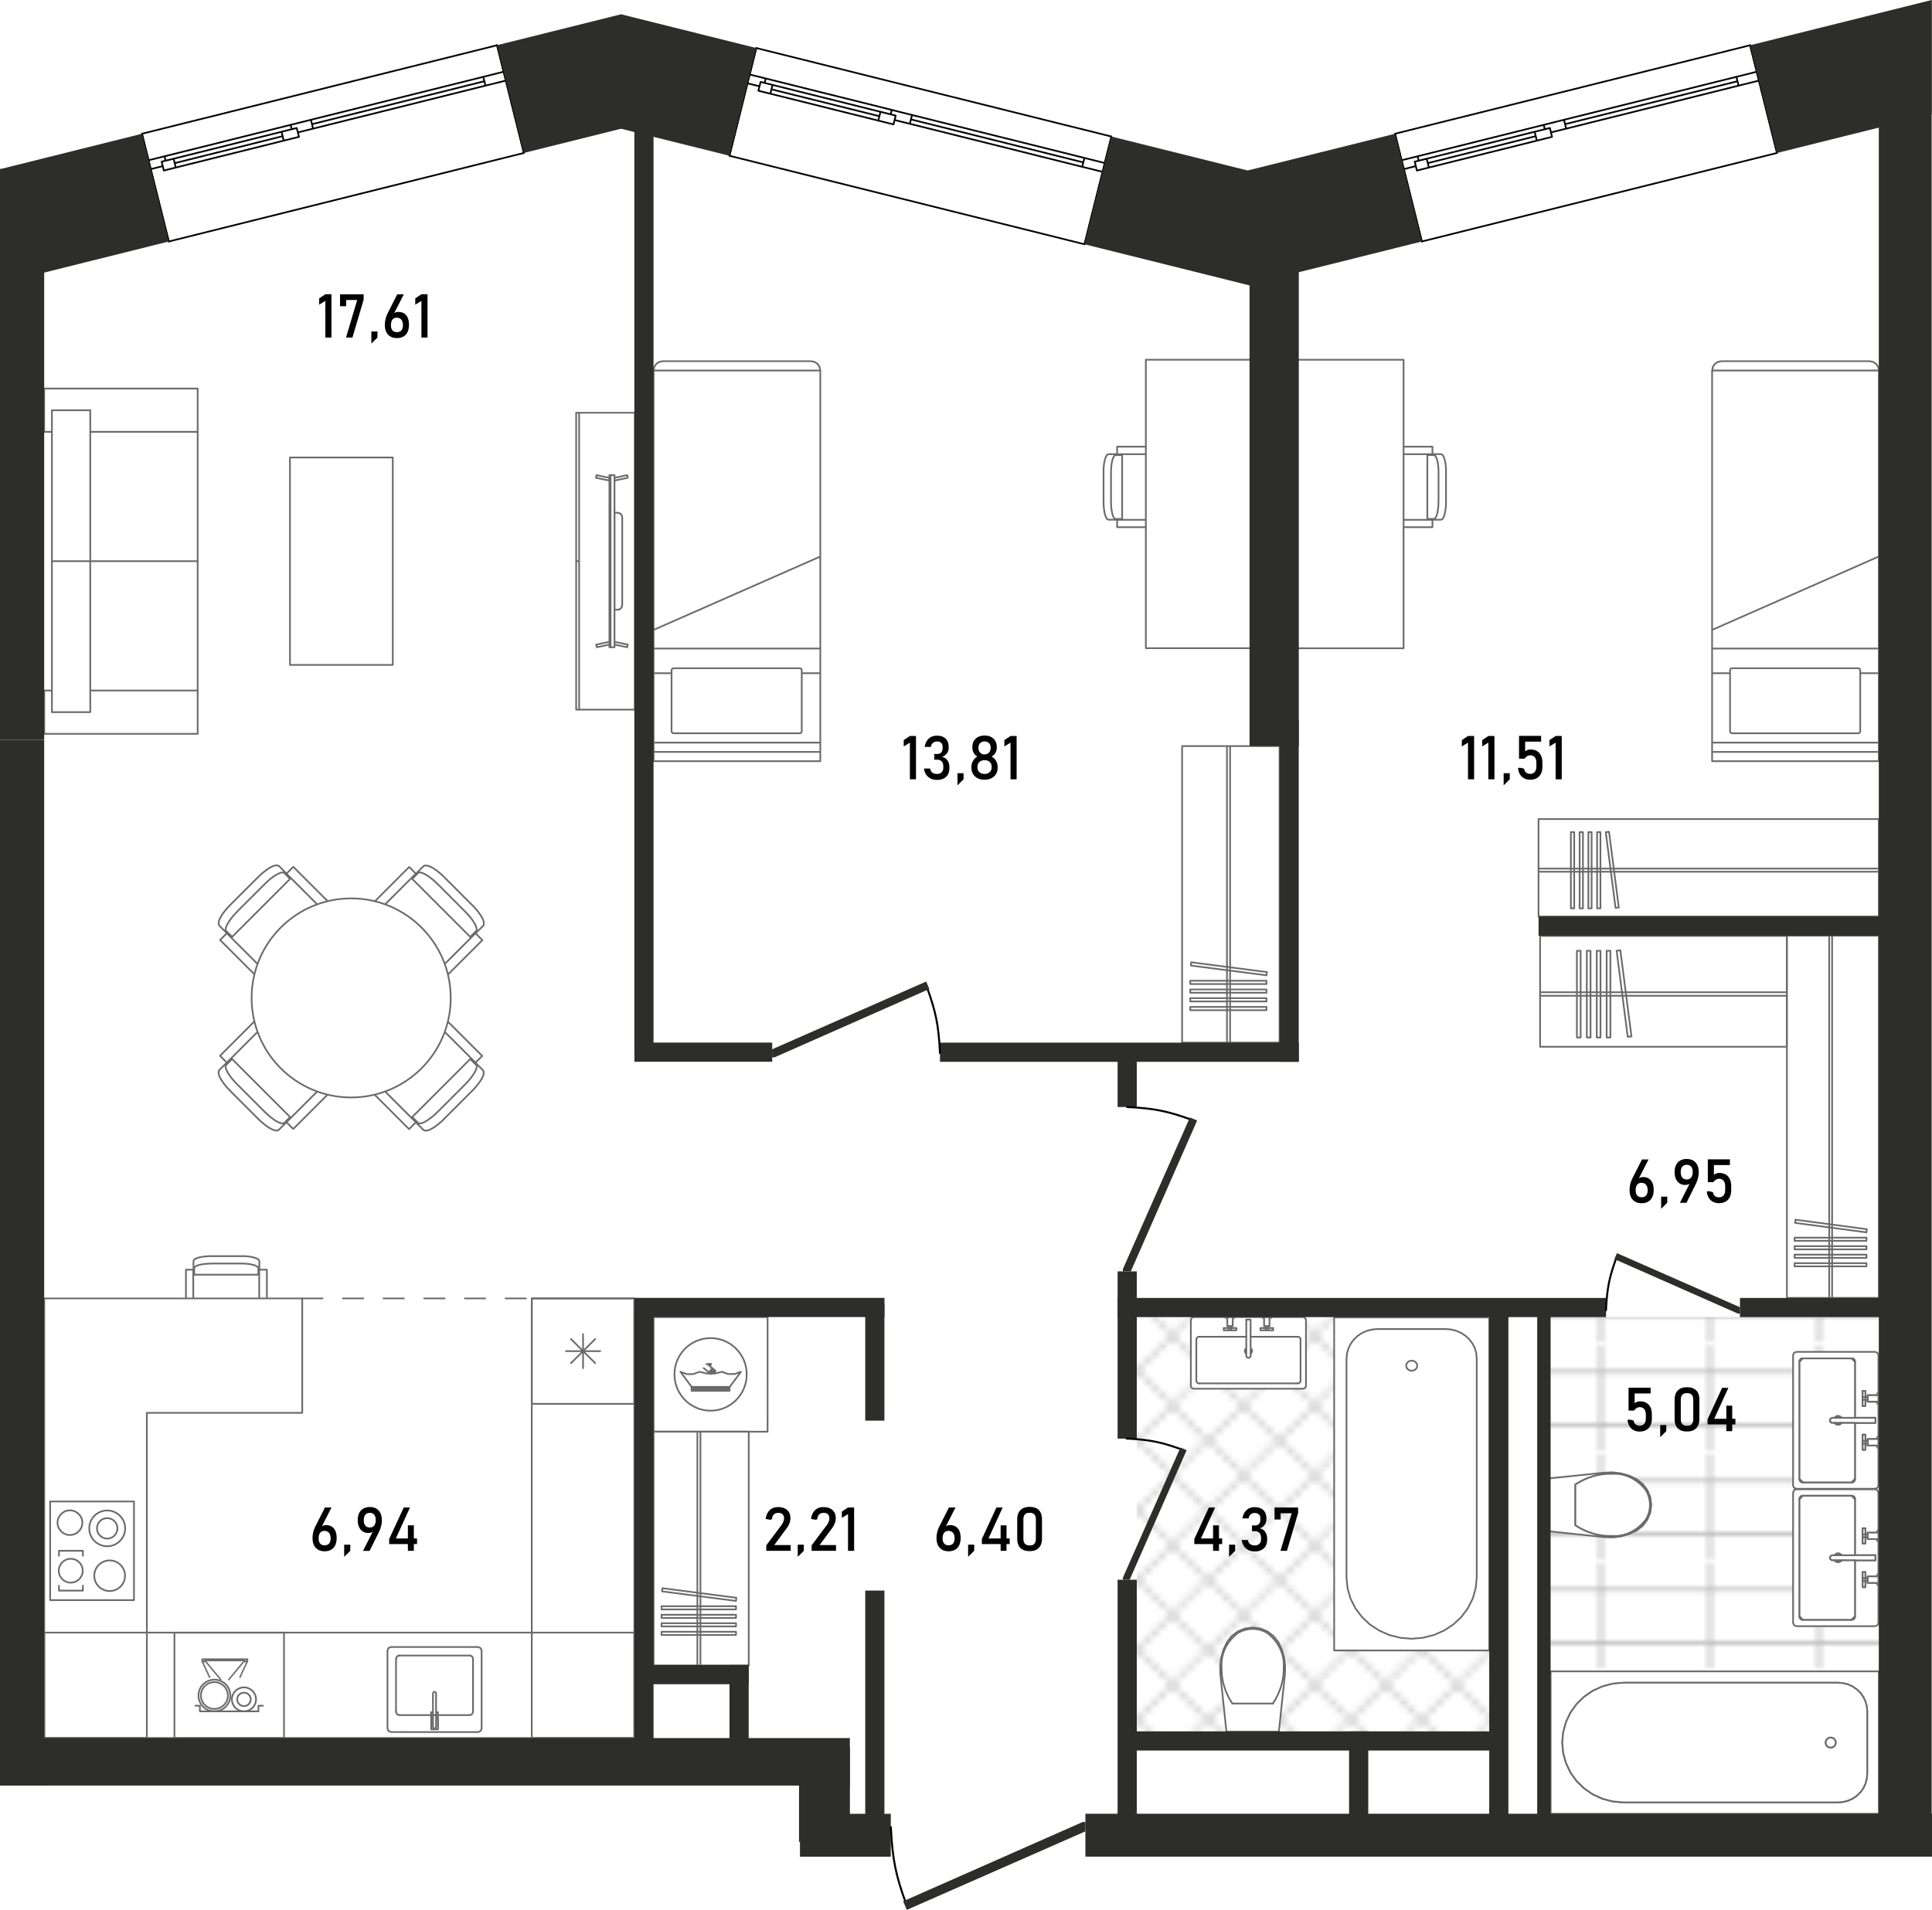 <svg xmlns="http://www.w3.org/2000/svg" viewBox="0 0 285.1 281.89"><defs><pattern id="_Новый_узор_4" width="9.82" height="9.82" x="0" y="0" patternTransform="matrix(1.05 0 0 1.03 -157.66 1072.71)" patternUnits="userSpaceOnUse"><g fill="none"><path d="M0 0h9.82v9.82H0z"/><g fill-rule="evenodd" stroke-linecap="round" stroke-width=".25" clip-path="url(#clippath)"><path stroke="#e6e6e6" stroke-linejoin="round" d="m14.73 19.65-4.91-4.92 4.91-4.91 4.91 4.91-4.91 4.92zM4.91 19.65 0 14.73l4.91-4.91 4.91 4.91-4.91 4.92zM-4.91 19.65l-4.91-4.92 4.91-4.91L0 14.73l-4.91 4.92z"/><path stroke="#e6e6e6" stroke-linejoin="round" d="M14.73 9.82 9.82 4.91 14.73 0l4.91 4.91-4.91 4.91z"/><path stroke="#999" stroke-miterlimit="3" d="M4.91 9.82 0 4.91 4.91 0l4.91 4.91-4.91 4.91z"/><path stroke="#e6e6e6" stroke-linejoin="round" d="m-4.91 9.82-4.91-4.91L-4.91 0 0 4.91l-4.91 4.91zM14.73 0 9.82-4.91l4.91-4.91 4.91 4.91L14.73 0zM4.91 0 0-4.91l4.91-4.91 4.91 4.91L4.91 0zM-4.91 0l-4.91-4.91 4.91-4.91L0-4.91-4.91 0z"/></g></g></pattern><pattern id="_Новый_узор_2" width="22.92" height="23.17" x="0" y="0" patternTransform="matrix(.7 0 0 .67 -2903.26 -2036.51)" patternUnits="userSpaceOnUse"><g fill="none"><path d="M0 0h22.92v23.17H0z"/><path stroke="#b5b5b5" stroke-miterlimit="10" stroke-width=".25" d="M22.69 17.61v11.12H.23V17.61h22.46m.11-.11H.12v11.34H22.8V17.5ZM22.69 6.03v11.12H.23V6.03h22.46m.11-.11H.12v11.34H22.8V5.92ZM22.69-5.56V5.56H.23V-5.56h22.46m.11-.11H.12V5.67H22.8V-5.67Z"/></g></pattern><clipPath id="clippath"><path fill="none" d="M0 0h9.82v9.82H0z"/></clipPath></defs><g id="Flats"><path id="fl166" fill="#fff" fill-rule="evenodd" d="M280.89 273.35V14.93l-.7-.44-17.96 8.07-52.38 13.06-24.65 2.64-25.15-2.23-52.38-13.06-18.16-9.78-12.19 9.37-52.38 13.06-19.6-.44V263.51h112.58l.32 10.5 162.65-.66z"/></g><g id="Grid"><path fill="url(#_Новый_узор_4)" d="M167.76 194.4h52v61.14h-52z"/><path fill="url(#_Новый_узор_2)" d="M228.82 194.4h48.43v73.3h-48.43z"/></g><g id="Mebel"><g fill="none" stroke="#6a6a6a" stroke-linecap="round" stroke-linejoin="round" stroke-width=".25"><path d="M110.49 245.81H96.45m0 0V211.3m0 0h14.04m0 0v34.51M103.36 211.3h-.45m0 0v34.51m0 0h.45m0 0V211.3M97.62 241.31h10.99m0 0v-.47m0 0H97.62m0 0v.47M97.62 240.05h10.99m0 0v-.47m0 0H97.62m0 0v.47M97.62 238.8h10.99m0 0v-.47m0 0H97.62m0 0v.47M97.62 237.54h10.99m0 0v-.47m0 0H97.62m0 0v.47M97.7 234.88l10.91 1.41m0 0 .05-.47m0 0-10.91-1.41m0 0-.05.47"/></g><g fill="none" stroke="#6a6a6a" stroke-linecap="round" stroke-linejoin="round" stroke-width=".25"><path d="M227.04 120.89v14.38m0 0h50.21m0 0v-14.38m0 0h-50.21M277.25 128.2v.46m0 0h-50.21m0 0v-.46m0 0h50.21M231.81 134.07v-11.25m0 0h.49m0 0v11.25m0 0h-.49M233.1 134.07v-11.25m0 0h.49m0 0v11.25m0 0h-.49M234.39 134.07v-11.25m0 0h.48m0 0v11.25m0 0h-.48M235.68 134.07v-11.25m0 0h.49m0 0v11.25m0 0h-.49M238.4 133.99l-1.44-11.17m0 0 .48-.05m0 0 1.44 11.17m0 0-.48.06"/></g><g fill="none" stroke="#6a6a6a" stroke-linecap="round" stroke-linejoin="round" stroke-width=".25"><path d="M188.82 153.88h-14.38m0 0v-43.76m0 0h14.38m0 0v43.76M181.52 110.12h-.46m0 0v43.76m0 0h.46m0 0v-43.76M175.64 149.1h11.25m0 0v-.49m0 0h-11.25m0 0v.49M175.64 147.81h11.25m0 0v-.49m0 0h-11.25m0 0v.49M175.64 146.52h11.25m0 0v-.48m0 0h-11.25m0 0v.48M175.64 145.24h11.25m0 0v-.49m0 0h-11.25m0 0v.49M175.73 142.51l11.17 1.44m0 0 .05-.48m0 0-11.17-1.44m0 0-.05.48"/></g><g fill="none" stroke="#6a6a6a" stroke-linecap="round" stroke-linejoin="round" stroke-width=".25"><path d="M227.27 138.14v16.36m0 0h36.4m0 0v-16.36m0 0h-36.4M263.67 146.45v.52m0 0h-36.41m0 0v-.52m0 0h36.41M232.7 153.13v-12.8m0 0h.55m0 0v12.8m0 0h-.55M234.16 153.13v-12.8m0 0h.55m0 0v12.8m0 0h-.55M235.63 153.13v-12.8m0 0h.55m0 0v12.8m0 0h-.55M237.09 153.13v-12.8m0 0h.55m0 0v12.8m0 0h-.55M240.2 153.03l-1.64-12.71m0 0 .55-.06m0 0 1.64 12.71m0 0-.55.06"/></g><g fill="none" stroke="#6a6a6a" stroke-linecap="round" stroke-linejoin="round" stroke-width=".25"><path d="M277.25 191.56h-13.56m0 0v-53.45m0 0h13.56m0 0v53.45M270.36 138.11h-.43m0 0v53.45m0 0h.43m0 0v-53.45M264.82 186.91h10.61m0 0v-.47m0 0h-10.61m0 0v.47M264.82 185.65h10.61m0 0v-.47m0 0h-10.61m0 0v.47M264.82 184.4h10.61m0 0v-.47m0 0h-10.61m0 0v.47M264.82 183.14h10.61m0 0v-.47m0 0h-10.61m0 0v.47M264.9 180.49l10.53 1.4m0 0 .05-.47m0 0-10.53-1.4m0 0-.05.47"/></g><g fill="none" stroke="#6a6a6a" stroke-linecap="round" stroke-linejoin="round" stroke-width=".25"><path d="M110.19 202.85c0 2.96-2.38 5.36-5.33 5.36s-5.33-2.4-5.33-5.36 2.38-5.35 5.33-5.35 5.33 2.4 5.33 5.35ZM109.32 202.47l-.91.33m0 0h-.97m0 0-.91-.33m0 0-1.09.26m0 0h-1.12m0 0-1.09-.26m0 0-.92.34m0 0h-.98m0 0-.92-.34m0 0 1.66 2.23m0 0h5.61m0 0 1.66-2.23M107.66 204.89h-5.61m0 0v-.19m0 0h5.61m0 0v.19M107.66 205.28h-5.61m0 0v-.2m0 0h5.61m0 0v.2M104.23 201.34l.66-.06m0 0 .02.17m0 0-.35.03m0 0 1.03.85m0 0-.09.11m0 0-.48-.4m0 0-.05.06m0 0 .55.46m0 0-.09.11m0 0-.55-.46m0 0-.06.07m0 0 .45.37m0 0-.08.1m0 0-.45-.37m0 0-.06.07m0 0 .31.26m0 0-.09.1m0 0-1.06-.88M113.27 194.4H96.45m0 0v16.91m0 0h16.82m0 0V194.4M96.45 194.4v16.91m0 0"/></g><g fill="none" stroke="#6a6a6a" stroke-linecap="round" stroke-linejoin="round" stroke-width=".25"><path d="M213.38 69.68v4.39m0 0v.45m-.01 0-.03.43m0 0-.05.4m0 0-.07.36m0 0h0m0 .01-.08.32m0 0-.1.26m0 0v.02m0 0-.11.19m0 0v.02m-.01 0-.12.12m0 0h-.02m0 .01h-.02m0 .01h-.02m0 0-.12.04m0 0h-.02m0 0h-.01m0 0h-1.21m0 0v1.1m0 0h-4.16m0-11.88h4.16m0 0v1.1m0 0h1.21m0 0h.01m0 0h.02m0 0 .12.04m0 0h.02m0 0h.02m0 .01h.02m0 .01.12.12m0 0v.02m.01 0 .11.19m0 0v.02m0 0 .1.26m0 0 .09.32m0 0h0m0 .01.07.36m0 0 .05.4m0 0 .03.43m0 0v.45M210.63 76.72v-9.68M210.63 76.59h.96M210.63 67.17h.96M207.19 67.04h4.16M207.19 76.72h4.16M212.28 74.08v-4.4M211.59 76.59c.38 0 .68-1.12.68-2.51M212.28 69.68c0-1.39-.31-2.51-.69-2.51M191.04 95.68V53.1h16.08v42.58z"/></g><g fill="none" stroke="#6a6a6a" stroke-linecap="round" stroke-linejoin="round" stroke-width=".25"><path d="M162.85 69.68v4.39m0 0v.45m.01 0 .03.43m0 0 .05.4m0 0 .07.36m0 0h0m0 .01.08.32m0 0 .1.26m0 0v.02m0 0 .11.19m0 0v.02m.01 0 .12.12m0 0h.02m0 .01h.02m0 .01h.02m0 0 .12.04m0 0h.02m0 0h.01m0 0h1.21m0 0v1.1m0 0h4.16m0-11.88h-4.16m0 0v1.1m0 0h-1.21m0 0h-.01m0 0h-.02m0 0-.12.04m0 0h-.02m0 0h-.02m0 .01h-.02m0 .01-.12.12m0 0v.02m-.01 0-.11.19m0 0v.02m0 0-.1.26m0 0-.09.32m0 0h0m0 .01-.07.36m0 0-.05.4m0 0-.03.43m0 0v.45M165.59 76.72v-9.68M165.59 76.59h-.96M165.59 67.17h-.96M169.03 67.04h-4.15M169.03 76.72h-4.15M163.95 74.08v-4.4M164.63 76.59c-.38 0-.68-1.12-.68-2.51M163.95 69.68c0-1.39.31-2.51.69-2.51M169.09 95.67V53.09h16.08v42.58z"/></g><g fill="none" stroke="#6a6a6a" stroke-linecap="round" stroke-linejoin="round" stroke-width=".25"><path d="M252.65 54.68h24.6m0 0v54.93m0 0h-24.6m0 0V54.68M254.03 53.31h21.85m0 0 .53.1m0 0 .45.3m0 0 .3.45m0 0 .1.53m0 0h-24.6m0 0 .1-.53m0 0 .3-.45m0 0 .45-.3m0 0 .53-.1M252.65 112.35h24.6m0 0v-2.75m0 0h-24.6m0 0v2.75M277.25 112.35h-24.6m0 0v-1.37m0 0h24.6m0 0v1.37M274.24 108.23h-18.67m0 0-.19-.08m0 0-.08-.19m0 0V98.9m0 0 .08-.19m0 0 .19-.08m0 0h18.67m0 0 .19.08m0 0 .08.19m0 0v9.06m0 0-.08.19m0 0-.19.08M252.65 99.36h2.64M274.52 99.36h2.7M252.65 95.72h24.6m0 0V82.14m0 0-24.6 10.83m0 0v2.75"/></g><g fill="none" stroke="#6a6a6a" stroke-linecap="round" stroke-linejoin="round" stroke-width=".25"><path d="M96.45 54.68h24.6m0 0v54.93m0 0h-24.6m0 0V54.68M97.82 53.31h21.85m0 0 .53.1m0 0 .45.3m0 0 .3.45m0 0 .1.53m0 0h-24.6m0 0 .1-.53m0 0 .3-.45m0 0 .45-.3m0 0 .53-.1M96.45 112.35h24.6m0 0v-2.75m0 0h-24.6m0 0v2.75M121.05 112.35h-24.6m0 0v-1.37m0 0h24.6m0 0v1.37M118.04 108.23H99.37m0 0-.19-.08m0 0-.08-.19m0 0V98.9m0 0 .08-.19m0 0 .19-.08m0 0h18.67m0 0 .19.08m0 0 .08.19m0 0v9.06m0 0-.08.19m0 0-.19.08M96.45 99.36h2.64M118.31 99.36h2.7M96.45 95.72h24.6m0 0V82.14m0 0-24.6 10.83m0 0v2.75"/></g><g fill="none" stroke="#6a6a6a" stroke-linecap="round" stroke-linejoin="round" stroke-width=".25"><path d="M29.17 101.92V82.83m0 0H13.32m0 0v19.09m0 0h15.85M29.17 82.83V63.74m0 0H13.32m0 0v19.09m0 0h15.85M29.17 63.74v-6.39m0 0H6.52m0 0v6.39m0 0h1.13m5.66 0h15.85M29.17 108.31v-6.39m0 0H13.32m-5.66 0H6.53m0 0v6.39m0 0h22.64M7.66 82.83h5.66m0 0V60.55m0 0H7.66m0 0v22.28M7.66 82.83h5.66m0 0v22.28m0 0H7.66m0 0V82.83"/></g><g fill="none" stroke="#6a6a6a" stroke-linecap="round" stroke-linejoin="round" stroke-width=".25"><path d="M85.02 104.74V60.92m0 0h8.66m0 0v43.82m0 0h-8.66M85.46 104.74V60.92M85.02 82.83h.44M85.02 104.74h.44M90.1 70.12h.58m0 0v25.41m0 0h-.58m0 0V70.12M90.69 70.93l1.95-.41m0 0-.08-.39m0 0-1.87.39m0 0v.41M90.69 75.68h.48m0 0 .32.09m0 0 .24.24m0 0 .09.33m0 0v13m0 0-.09.32m0 0-.24.24m0 0-.32.09m0 0h-.48m0 0v-14.3M89.9 70.93l-1.95-.41m0 0 .08-.39m0 0 1.87.39m0 0v.41M90.69 94.73l1.95.41m0 0-.08.39m0 0-1.87-.39m0 0v-.41M89.93 94.73l-1.95.41m0 0 .08.39m0 0 1.87-.39m0 0v-.41M89.93 70.12h.17m0 0v25.41m0 0h-.17m0 0V70.12"/></g><path fill="none" stroke="#6a6a6a" stroke-linecap="round" stroke-linejoin="round" stroke-width=".25" d="M42.79 67.52h15.17v30.62H42.79z"/><g fill="#fff" stroke="#6a6a6a" stroke-linecap="round" stroke-linejoin="round" stroke-width=".25"><path d="m243.53 220.99-.43-1.05-.68-.91-.9-.7-1.12-.53-1.2-.34-1.23-.15-1.24.05-8.42.88v7.74l8.42.89 1.24.05 1.23-.15 1.2-.35 1.12-.52.9-.7.68-.91.43-1.05.15-1.13-.15-1.12Zm-.7 3.35c-1.25 1.61-3.08 2.48-4.96 2.36-1.9.05-3.77-.5-5.4-1.59v-5.99c1.63-1.09 3.5-1.64 5.4-1.59 1.88-.12 3.71.75 4.96 2.36.42.64.64 1.42.65 2.22 0 .81-.23 1.58-.65 2.23Z"/><path d="M243.48 222.11c0 .81-.23 1.58-.65 2.23-1.25 1.61-3.08 2.48-4.96 2.36-1.9.05-3.77-.5-5.4-1.59v-5.99c1.63-1.09 3.5-1.64 5.4-1.59 1.88-.12 3.71.75 4.96 2.36.42.64.64 1.42.65 2.22Z"/></g><g fill="#fff" stroke="#6a6a6a" stroke-linecap="round" stroke-linejoin="round" stroke-width=".25"><path d="M180.98 255.59h7.74l.89-8.42.04-1.24-.15-1.24-.34-1.19-.52-1.13-.71-.89-.9-.69-1.05-.43-1.13-.15-1.13.15-1.05.43-.91.69-.7.89-.52 1.13-.34 1.19-.15 1.24.04 1.24.89 8.42zM181.85 251.43h3M184.85 251.43h2.99"/><path d="M184.85 240.42c-.8 0-1.58.23-2.23.64M182.62 241.06c-1.61 1.25-2.48 3.08-2.36 4.96M180.26 246.03c-.05 1.9.5 3.77 1.59 5.4M187.84 251.43c1.09-1.64 1.65-3.51 1.59-5.4M189.43 246.03c.12-1.88-.75-3.71-2.36-4.96"/><path d="M187.07 241.06c-.65-.41-1.42-.64-2.23-.64"/></g><g fill="#fff" stroke="#6a6a6a" stroke-linecap="round" stroke-linejoin="round" stroke-width=".25"><path d="M277.25 246.69v21.01h-48.43v-21.01h48.43Zm-46.57 12.04.41 1.48.66 1.4.9 1.26 1.12 1.09 1.28.88 1.43.65 1.51.4 1.57.14h31.69l.74-.07.72-.18.68-.31.61-.42.54-.52.43-.61.31-.66.19-.71.07-.73v-9.24l-.07-.73-.19-.71-.31-.66-.43-.61-.54-.52-.61-.42-.68-.31-.72-.18-.74-.07h-31.69l-1.57.14-1.51.4-1.43.65-1.28.88-1.12 1.09-.9 1.26-.66 1.4-.41 1.48-.14 1.54.14 1.53Z"/><path d="m230.68 255.66.41-1.48.66-1.4.9-1.26 1.12-1.09 1.28-.88 1.43-.65 1.51-.4 1.57-.14h31.69l.74.07.72.18.68.31.61.42.54.52.43.61.31.66.19.71.07.73v9.24l-.07.73-.19.71-.31.66-.43.61-.54.52-.61.42-.68.31-.72.18-.74.07h-31.69l-1.57-.14-1.51-.4-1.43-.65-1.28-.88-1.12-1.09-.9-1.26-.66-1.4-.41-1.48-.14-1.53.14-1.54Zm39.47 2.27c.41 0 .74-.32.74-.73s-.33-.74-.74-.74-.74.32-.74.74.32.73.74.73Z"/><path d="M269.41 257.2c0 .41.32.73.74.73s.74-.32.74-.73-.33-.74-.74-.74-.74.32-.74.74Z"/></g><g fill="#fff" stroke="#6a6a6a" stroke-linecap="round" stroke-linejoin="round" stroke-width=".25"><path d="M196.88 194.44h22.88v49.16h-22.88zM198.71 200.48l.07-.75m0 0 .21-.73m0 0 .34-.68m0 0 .46-.62m0 0 .56-.53m0 0 .65-.43m0 0 .72-.32m0 0 .77-.19m0 0 .79-.07m0 0h10.07m0 0 .79.07m0 0 .77.19m0 0 .72.32m0 0 .65.43m0 0 .56.53m0 0 .46.62m0 0 .34.68m0 0 .21.73m0 0 .07.75m0 0v32.34m0 0-.15 1.57m0 0-.43 1.52m0 0-.71 1.43m0 0-.96 1.29m0 0-1.18 1.12m0 0-1.37.9m0 0-1.52.67m0 0-1.62.41m0 0-1.67.14m0 0-1.67-.14m0 0-1.62-.41m0 0-1.52-.67m0 0-1.37-.9m0 0-1.18-1.12m0 0-.96-1.29m0 0-.71-1.43m0 0-.43-1.52m0 0-.15-1.57m0 0v-32.34"/><path d="M208.32 200.83c.44 0 .81.33.81.74s-.36.74-.81.74-.81-.33-.81-.74.36-.74.81-.74Z"/></g><g fill="#fff" stroke="#6a6a6a" stroke-linecap="round" stroke-linejoin="round" stroke-width=".25"><path d="M176.13 204.97h16.19l.28-.11.12-.28v-9.78l-.12-.28-.28-.12h-16.19l-.28.12-.12.28v9.78l.12.28.28.11zM191.52 197.3h-6.97m-.64 0h-6.97M176.54 197.7v6.08M176.94 204.18h14.58M191.92 203.78v-6.08"/><path d="M176.54 197.7c0-.22.18-.4.4-.4M176.94 204.18c-.22 0-.4-.18-.4-.4M191.92 203.78c0 .22-.18.4-.4.4M191.52 197.3c.22 0 .4.18.4.4M184.55 198.97a.526.526 0 0 1 0 .84v-.85Zm-.64.85a.526.526 0 0 1 0-.84v.85ZM183.91 194.77h.64m0 0v5.42m0 0-.18.21m0 0h-.28m0 0-.18-.21m0 0v-5.42M186.54 195.72v-1.14m0 0h-.07m0 0v-.09m0 0h-.2m0 0v-.09m0 0h1.34m0 0v.09m0 0h-.2m0 0v.09m0 0h-.07m0 0v1.14m0 0h-.23m0 0v.29m0 0h.76m0 0v.34m0 0H186m0 0v-.34m0 0h.76m0 0v-.29m0 0h-.23M181.91 195.72v-1.14m0 0h.07m0 0v-.09m0 0h.2m0 0v-.09m0 0h-1.34m0 0v.09m0 0h.2m0 0v.09m0 0h.07m0 0v1.14m0 0h.23m0 0v.29m0 0h-.76m0 0v.34m0 0h1.87m0 0v-.34m0 0h-.76m0 0v-.29m0 0h.23M187.12 196.01l-.05.05M186.77 196.01l.05.05M187.12 195.72h-.35M181.34 196.01l.05.05M181.69 196.01l-.05.05M181.34 195.72h.35M186.94 196.01c.1 0 .17.08.17.17s-.08.17-.17.17-.17-.08-.17-.17.08-.17.17-.17ZM181.51 196.01c.1 0 .17.08.17.17s-.08.17-.17.17-.17-.08-.17-.17.08-.17.17-.17Z"/></g><g fill="#fff" stroke="#6a6a6a" stroke-linecap="round" stroke-linejoin="round" stroke-width=".25"><path d="M275.61 226.48v-.27h1.36v-.08h.11v-.24h.11v-5.6l-.14-.34-.34-.14h-11.63l-.34.14-.14.34v19.26l.14.33.34.14h11.63l.34-.14.14-.33v-5.61h-.11v-.23h-.11v-.08h-1.36v-.28h-.34v.91h-.41v-2.23h.41v.91h.34v-.27h1.36v-.08h.11v-.24h.11v-4.87h-.11v-.24h-.11v-.08h-1.36v-.27h-.34v.91h-.41v-2.23h.41v.91h.34Zm1.14 3.06v.76h-3.02v8.29c0 .27-.21.48-.48.48h-7.23c-.26 0-.47-.21-.47-.48v-17.35c0-.26.21-.47.47-.47h7.23c.27 0 .48.21.48.47v8.3h3.02Z"/><path d="M276.75 229.54v.76h-6.45l-.25-.22v-.33l.25-.21h6.45z"/><path d="M270.05 229.75v.33l.25.22h.44c.11.15.29.25.5.25s.39-.1.5-.25h1.99v8.29l-.48.48h-7.23l-.47-.48v-17.35l.47-.47h7.23l.48.47v8.3h-1.99a.611.611 0 0 0-1 0h-.44l-.25.21Z"/><path d="m273.73 221.24-.48-.47c.27 0 .48.21.48.47ZM266.02 220.77l-.47.47c0-.26.21-.47.47-.47ZM266.02 239.07c-.26 0-.47-.21-.47-.48l.47.48ZM273.73 238.59c0 .27-.21.48-.48.48l.48-.48ZM270.74 230.3c.11.15.29.25.5.25s.39-.1.5-.25h-1Zm.5-1.02c-.21 0-.39.1-.5.26h1a.611.611 0 0 0-.5-.26ZM277.19 232.35v1.59h-.11v-.23h-.11v-.08h-1.36v-.96h1.36v-.08h.11v-.24h.11zM275.27 232.03v.91l-.06.06s-.09-.06-.15-.06c-.11 0-.2.09-.2.21v-1.12h.41Z"/><path d="M275.27 233.35v.91h-.41v-1.11c0 .11.09.21.2.21.06 0 .11-.02.15-.06l.06.05ZM275.61 232.94v.41h-.34l-.06-.05h0s.06-.1.06-.15c0-.06-.02-.11-.06-.15l.06-.06h.34Z"/><path d="M275.27 233.15s-.02.1-.06.14h0a.18.18 0 0 1-.15.07c-.11 0-.2-.1-.2-.21 0-.12.09-.21.2-.21a.204.204 0 0 1 .21.21ZM275.27 226.89v.91h-.41v-1.11c0 .11.09.2.2.2.06 0 .11-.02.15-.06l.06.06ZM277.19 225.89v1.59h-.11v-.24h-.11v-.08h-1.36v-.95h1.36v-.08h.11v-.24h.11z"/><path d="M275.61 226.48v.41h-.34l-.06-.06s.06-.09.06-.14c0-.06-.02-.11-.06-.15l.06-.06h.34ZM275.27 225.57v.91l-.06.06s-.09-.06-.15-.06c-.11 0-.2.09-.2.21v-1.12h.41Z"/><path d="M275.27 226.69s-.02.11-.06.14c-.04.04-.09.06-.15.06a.2.2 0 0 1-.2-.2c0-.12.09-.21.2-.21a.204.204 0 0 1 .21.21Z"/></g><g fill="#fff" stroke="#6a6a6a" stroke-linecap="round" stroke-linejoin="round" stroke-width=".25"><path d="M275.61 206.2v-.27h1.36v-.08h.11v-.24h.11v-5.6l-.14-.34-.34-.14h-11.63l-.34.14-.14.34v19.26l.14.33.34.14h11.63l.34-.14.14-.33v-5.61h-.11v-.23h-.11v-.08h-1.36v-.28h-.34v.91h-.41v-2.23h.41v.91h.34v-.27h1.36v-.08h.11v-.24h.11v-4.87h-.11v-.24h-.11v-.08h-1.36v-.27h-.34v.91h-.41v-2.23h.41v.91h.34Zm1.14 3.06v.76h-3.02v8.29c0 .27-.21.48-.48.48h-7.23c-.26 0-.47-.21-.47-.48v-17.35c0-.26.21-.47.47-.47h7.23c.27 0 .48.21.48.47v8.3h3.02Z"/><path d="M276.75 209.26v.76h-6.45l-.25-.22v-.33l.25-.21h6.45z"/><path d="M270.05 209.47v.33l.25.22h.44c.11.15.29.25.5.25s.39-.1.5-.25h1.99v8.29l-.48.48h-7.23l-.47-.48v-17.35l.47-.47h7.23l.48.47v8.3h-1.99a.611.611 0 0 0-1 0h-.44l-.25.21Z"/><path d="m273.73 200.96-.48-.47c.27 0 .48.21.48.47ZM266.02 200.49l-.47.47c0-.26.21-.47.47-.47ZM266.02 218.79c-.26 0-.47-.21-.47-.48l.47.48ZM273.73 218.31c0 .27-.21.48-.48.48l.48-.48ZM270.74 210.02c.11.15.29.25.5.25s.39-.1.5-.25h-1Zm.5-1.02c-.21 0-.39.1-.5.26h1a.611.611 0 0 0-.5-.26ZM277.19 212.07v1.59h-.11v-.23h-.11v-.08h-1.36v-.96h1.36v-.08h.11v-.24h.11zM275.27 211.75v.91l-.06.06s-.09-.06-.15-.06c-.11 0-.2.09-.2.21v-1.12h.41Z"/><path d="M275.27 213.07v.91h-.41v-1.11c0 .11.09.21.2.21.06 0 .11-.02.15-.06l.06.05ZM275.61 212.66v.41h-.34l-.06-.05h0s.06-.1.06-.15c0-.06-.02-.11-.06-.15l.06-.06h.34Z"/><path d="M275.27 212.87s-.02.1-.06.14h0a.18.18 0 0 1-.15.07c-.11 0-.2-.1-.2-.21 0-.12.09-.21.2-.21a.204.204 0 0 1 .21.21ZM275.27 206.61v.91h-.41v-1.11c0 .11.09.2.2.2.06 0 .11-.02.15-.06l.06.06ZM277.19 205.61v1.59h-.11v-.24h-.11v-.08h-1.36v-.95h1.36v-.08h.11v-.24h.11z"/><path d="M275.61 206.2v.41h-.34l-.06-.06s.06-.09.06-.14c0-.06-.02-.11-.06-.15l.06-.06h.34ZM275.27 205.29v.91l-.06.06s-.09-.06-.15-.06c-.11 0-.2.09-.2.21v-1.12h.41Z"/><path d="M275.27 206.41s-.02.11-.06.14c-.04.04-.09.06-.15.06a.2.2 0 0 1-.2-.2c0-.12.09-.21.2-.21a.204.204 0 0 1 .21.21Z"/></g><g fill="none" stroke="#6a6a6a" stroke-linecap="round" stroke-linejoin="round" stroke-width=".25"><path d="m69.6 133.51-3.99-3.99m0 0-.41-.4m0 0-.42-.36m0 0-.41-.32m0 0-.39-.27m0 0h-.02m0 0-.36-.21m0 0-.32-.14m0 0h-.02m0 0-.27-.07m0 0h-.03m0 0h-.21m0 0h-.03m0 0h-.03m0 0h-.03m0 .01-.15.08m0 0-.02.02m0 0h-.01m0 0-1.1 1.1m0 0-1-1m0 0-5.07 5.07m10.8 10.8 5.07-5.07m0 0-1-1m0 0 1.1-1.1m0 0h.01m0-.01.02-.02m0 0 .08-.15m0 0v-.03m.01 0v-.03m0 0v-.03m0 0v-.21m0 0v-.03m0 0-.07-.27m0 0v-.02m0 0-.14-.32m0 0-.21-.37m0 0v-.02m-.01 0-.27-.39m0 0-.32-.41m0 0-.36-.42m0 0-.4-.41M60.71 129.6l8.8 8.8M60.83 129.72l.88-.87M69.39 138.28l.88-.87M65.63 142.28l4.53-4.53M56.83 133.48l4.53-4.53M64.61 130.51l4 4M61.71 128.85c.34-.34 1.64.4 2.9 1.66M68.61 134.51c1.26 1.26 2 2.56 1.66 2.9M34.04 161.08l3.99 3.99m0 0 .41.4m0 0 .42.36m0 0 .41.32m0 0 .39.27m0 0h.02m0 .01.37.21m0 0 .32.14m0 0h.02m0 0 .27.07m0 0h.03m0 0h.21m0 0h.03m0 0h.03m0 0h.03m0-.01.15-.08m0 0 .02-.02m0 0h.01m0-.01 1.1-1.1m0 0 1 1m0 0 5.07-5.07m-10.8-10.8-5.07 5.07m0 0 1 1m0 0-1.1 1.1m0 0h0m0 .01-.02.02m0 0-.08.15m0 0v.03m-.01 0v.03m0 0v.03m0 0v.21m0 0v.03m0 0 .07.27m0 0v.02m0 0 .14.32m0 0 .21.36m0 0v.02m0 0 .27.39m0 0 .32.41m0 0 .36.42m0 0 .4.41M42.93 164.99l-8.8-8.8M42.81 164.87l-.87.87M34.25 156.31l-.87.87M38.01 152.3l-4.53 4.53M46.81 161.1l-4.53 4.53M39.04 164.08l-4-4M41.94 165.74c-.34.34-1.64-.4-2.9-1.66M35.03 160.08c-1.26-1.26-2-2.56-1.66-2.9M38.03 129.51l-3.99 3.99m0 0-.4.41m0 0-.36.42m0 0-.32.41m0 0-.27.39m0 0v.02m0 0-.21.37m0 0-.14.32m0 0v.02m0 0-.07.27m0 0v.03m0 0v.21m0 0v.03m0 0v.03m0 0v.03m.01 0 .08.15m0 0 .02.02m0 0h0m0 .01 1.1 1.1m0 0-1 1m0 0 5.07 5.07m10.8-10.8-5.07-5.07m0 0-1 1m0 0-1.1-1.1m0 0h0m0 0-.03-.02m0 0-.15-.08m0 0h-.03m0-.01h-.03m0 0h-.03m0 0h-.21m0 0h-.03m0 0-.27.07m0 0h-.02m0 0-.32.14m0 0-.37.21m0 0h-.01m0 0-.39.27m0 0-.41.32m0 0-.42.36m0 0-.41.4M34.13 138.4l8.8-8.8M34.25 138.28l-.87-.87M42.81 129.72l-.87-.87M46.81 133.48l-4.53-4.53M38.01 142.28l-4.53-4.53M35.03 134.51l4.01-4M33.38 137.41c-.34-.34.4-1.64 1.66-2.9M39.03 130.51c1.26-1.26 2.56-2 2.9-1.66M65.61 165.07l3.99-3.99m0 0 .4-.41m0 0 .36-.42m0 0 .32-.41m0 0 .27-.39m0 0v-.02m.01 0 .21-.36m0 0 .14-.32m0 0v-.02m0 0 .07-.27m0 0v-.03m0 0v-.21m0 0v-.03m0 0v-.03m0 0v-.03m-.01 0-.08-.15m0 0-.02-.02m0 0h-.01m0-.01-1.1-1.1m0 0 1-1m0 0-5.07-5.07m-10.8 10.8 5.07 5.07m0 0 1-1m0 0 1.1 1.1m0 0h.01m0 .01.02.02m0 0 .15.08m0 0h.03m0 .01h.03m0 0h.03m0 0h.21m0 0h.03m0 0 .27-.07m0 0h.03m0 0 .32-.14m0 0 .36-.21m0 0h.02m0-.01.39-.27m0 0 .41-.32m0 0 .42-.36m0 0 .41-.4M69.51 156.19l-8.8 8.8M69.39 156.31l.88.87M60.83 164.87l.88.87M56.83 161.1l4.53 4.53M65.63 152.3l4.53 4.53M68.61 160.08l-4 4M70.27 157.18c.34.34-.4 1.64-1.66 2.9M64.61 164.08c-1.26 1.26-2.56 2-2.9 1.66M66.51 147.29c0 8.11-6.58 14.69-14.69 14.69s-14.69-6.57-14.69-14.69 6.58-14.69 14.69-14.69 14.69 6.58 14.69 14.69Z"/></g><g fill="none" stroke="#6a6a6a" stroke-linecap="round" stroke-linejoin="round" stroke-width=".25"><path d="M78.47 207.2h15.14m0 0v-15.56m0 0H78.47m0 0v15.56M86.04 196.91v5.02M84.26 197.64l3.57 3.55M83.52 199.42h5.05M84.26 201.19l3.57-3.55"/></g><path fill="none" stroke="#6a6a6a" stroke-linecap="round" stroke-linejoin="round" stroke-width=".25" d="M57.69 243.09h12.87m0 0 .36.15m0 0 .15.35m0 0v11.55m0 0-.15.35m0 0-.36.15m0 0H57.69m0 0-.36-.15m0 0-.15-.35m0 0v-11.55m0 0 .15-.35m0 0 .36-.15M58.95 244.35h10.34M69.8 244.85v7.78M69.29 253.14H58.95M58.44 252.63v-7.78"/><path fill="#999" fill-rule="evenodd" d="M58.95 244.35h-.07s.03-.07.07-.07.07.03.07.07-.03.07-.07.07-.07-.03-.07-.07h.07Z"/><path fill="none" stroke="#6a6a6a" stroke-linecap="round" stroke-linejoin="round" stroke-width=".25" d="M69.8 244.85c0-.28-.23-.5-.5-.5M69.29 253.14c.28 0 .5-.22.5-.5M58.44 252.63c0 .28.23.5.5.5M58.95 244.35c-.28 0-.5.22-.5.5M63.89 249.93l.07-.16m0 0 .16-.07m0 0 .16.07m0 0 .07.16m0 0v4.97m0 0-.07.16m0 0-.16.07m0 0-.16-.07m0 0-.07-.16m0 0v-4.97M63.62 253.61h.28m0 0v1.28m0 0 .07.16m0 0 .16.07m0 0 .16-.07m0 0 .07-.16m0 0v-1.28m0 0h.28m0 0v1.63m0 0h-1.01m0 0v-1.63M63.62 252.71h.27m0 0v.88m0 0h-.27m0 0v-.88M64.62 252.71v.88m0 0h-.27m0 0v-.88m0 0h.27M93.61 240.96H6.53m0 0v15.56m-.79 0h87.87m0 0v-15.56"/><g fill="none" stroke="#6a6a6a" stroke-linecap="round" stroke-linejoin="round" stroke-width=".25"><path d="M19.77 221.61v14.56m0 0H7.4m0 0v-14.56m0 0h12.37M12.23 228.89H8.7M8.7 228.89v.72M12.23 228.89v.72M12.23 234.77H8.7M8.7 234.04v.73M12.23 234.04v.73M10.32 222.92c-1.01 0-1.83.82-1.83 1.82s.82 1.82 1.83 1.82 1.83-.82 1.83-1.82-.82-1.82-1.83-1.82ZM15.82 222.94c-1.46 0-2.65 1.18-2.65 2.64s1.19 2.64 2.65 2.64 2.65-1.18 2.65-2.64-1.19-2.64-2.65-2.64Z"/><path d="M15.82 224.07c-.84 0-1.51.67-1.51 1.51s.68 1.51 1.51 1.51 1.51-.67 1.51-1.51-.68-1.51-1.51-1.51ZM10.44 230.07c-.98 0-1.77.79-1.77 1.76s.79 1.76 1.77 1.76 1.77-.79 1.77-1.76-.79-1.76-1.77-1.76ZM16.18 230.31c-1.25 0-2.27 1.01-2.27 2.26s1.02 2.26 2.27 2.26 2.27-1.01 2.27-2.26-1.02-2.26-2.27-2.26Z"/></g><g fill="none" stroke="#6a6a6a" stroke-linecap="round" stroke-linejoin="round" stroke-width=".25"><path d="M29.29 250.25c0-1.29 1.05-2.34 2.35-2.34s2.35 1.05 2.35 2.34-1.05 2.34-2.35 2.34-2.35-1.05-2.35-2.34Z"/><path d="M29.65 250.25c0-1.1.89-1.98 1.99-1.98s1.99.89 1.99 1.98-.89 1.98-1.99 1.98-1.99-.89-1.99-1.98ZM34.22 250.82c0-.98.8-1.77 1.78-1.77s1.78.79 1.78 1.77-.8 1.77-1.78 1.77-1.78-.79-1.78-1.77Z"/><path d="M35 250.82c0-.55.45-.99 1-.99s1 .44 1 .99-.45.99-1 .99-1-.44-1-.99ZM28.83 251.76h.67m0 0v.83m0 0h8.64m0 0v-.83m0 0h.66M29.85 244.9h6.65m0 0v.33m0 0H36m0 0v-.16m0 0h-5.65m0 0v.16m0 0h-.5m0 0v-.33M29.85 245.22l.03.07m.1.21.03.07m.1.21.03.07m.1.21.03.07m.1.21.03.07m.1.21.03.07m.1.21.03.07m.1.21.03.07m.1.21.03.07M36.49 245.22l-.03.07m-.1.21-.03.07m-.1.21-.03.07m-.1.21-.03.07m-.1.21-.03.07m-.1.21-.03.07m-.1.21-.03.07m-.1.21-.03.07m-.1.21-.03.07M29.85 245.22h.05m.08 0h.08m.08 0h.08m.08 0h.05m0 0 .03.04m.15.18.05.06m.15.18.05.06m.15.18.05.06m.15.18.05.06m.15.18.05.06m.15.18.05.06m.15.18.05.06m.15.18.05.06m.15.18.05.06m.15.18.05.06m.15.18.03.04M36.49 245.22h-.05m-.08 0h-.08m-.08 0h-.08m-.08 0h-.05m0 0-.03.04m-.15.18-.05.06m-.15.18-.05.06m-.15.18-.05.06m-.15.18-.05.06m-.15.18-.05.06m-.15.18-.05.06m-.15.18-.05.06m-.15.18-.05.06m-.15.18-.05.06m-.15.18-.05.06m-.15.18-.03.04M41.91 256.53v-15.56m0 0H25.74m0 0v15.56m0 0h16.17"/></g><path fill="none" stroke="#6a6a6a" stroke-linecap="round" stroke-linejoin="round" stroke-width=".25" d="M93.61 191.64v64.88H78.47v-64.88zM44.6 191.64H6.53v64.87h15.14v-47.98H44.6v-16.89z"/><g fill="none" stroke="#6a6a6a" stroke-linecap="round" stroke-linejoin="round" stroke-width=".25"><path d="M35.6 185.4h-4.41m0 0h-.45m0 .01-.43.03m0 0-.4.05m0 0-.36.07m0 0h-.01m0 0-.32.08m0 0-.26.1m0 0h-.02m0 0-.19.11m0 0h-.02m0 .01-.12.12m0 0v.02m-.01 0v.02m-.01 0v.02m0 0-.04.12m0 0v.02m0 0h0m0 .01v1.21m0 0h-1.11m0 0v4.16m11.94 0v-4.16m0 0h-1.11m0 0v-1.21m0 0h0m0-.01v-.02m0 0-.04-.12m0 0v-.02m0 0V186m-.01 0v-.02m-.01 0-.12-.12m0 0h-.02m0-.01-.19-.11m0 0h-.02m0 0-.26-.1m0 0-.32-.09m0 0h-.01m0 0-.37-.07m0 0-.4-.05m0 0-.43-.03m0 0h-.45M28.52 188.14h9.73M28.66 188.14v-.96M38.12 188.14v-.96M38.25 191.58v-4.16M28.52 191.58v-4.16M31.18 186.49h4.42M28.66 187.18c0-.38 1.13-.68 2.52-.68M35.6 186.49c1.39 0 2.52.31 2.52.69"/></g><path fill="none" stroke="#6a6a6a" stroke-dasharray="0 0 3 3" stroke-linecap="round" stroke-linejoin="round" stroke-width=".25" d="M44.6 191.64h33.88"/></g><g id="Walls_Inside" fill="#2d2d2c"><path d="M0 109.2h6.52v154.33H0z"/><path d="M0 263.54v-7.01h125.41v7.01zM256.76 194.4v-2.83h27.49v2.83zM164.93 194.4v-2.83H237v2.83zM93.62 194.39v-2.83h36.9v2.83zM227.04 138.11v-2.83h54.11v2.83zM93.62 156.71v-2.83h20.33v2.83zM138.71 156.72v-2.83h52.95v2.83z"/><path d="M188.82 106.26h2.83v50.45h-2.83zM93.61 15.81h2.83v139.48h-2.83zM93.61 193.62h2.83v67.5h-2.83zM164.92 187.65h2.83v24.68h-2.83zM164.92 155.29h2.83v8.1h-2.83zM164.92 233.16h2.83v37.04h-2.83zM219.76 192.98h2.83v78.97h-2.83z"/><path fill-rule="evenodd" d="M285.05 270.19h-7.8V4.45l7.8-4.45v270.19z"/><path d="M107.65 245.74h2.83v15.33h-2.83zM127.68 234.76h2.83v34.5h-2.83zM127.68 192.43h2.83v17.25h-2.83zM117.91 257.89h7.51v13.97h-7.51z"/><path d="M94.47 248.58v-2.83h16.02v2.83zM201.91 270.87h-2.83v-15.33h2.83z"/><path d="M165.7 258.37v-2.83h55.48v2.83zM226.84 193.01h1.98v76.18h-1.98z"/></g><g id="Walls_Outside"><path fill="none" stroke="#000" stroke-linecap="round" stroke-linejoin="round" stroke-width=".22" d="m110.31 12.3-2.66 10.69M111.61 7.09l-.97 3.91M110.64 11l-.33 1.3M162.7 25.36l-2.67 10.69M164 20.15l-.98 3.91M163.02 24.06l-.32 1.3"/><path fill="none" stroke="#000" stroke-linecap="round" stroke-linejoin="round" stroke-width=".25" d="M164 20.15 111.61 7.09M160.03 36.05l-52.38-13.06M162.7 25.36l-3-.74M159.7 24.62l.33-1.31M160.03 23.31l2.99.75M133.09 16.6l1.5.37M134.59 16.97l-.33 1.3M134.26 18.27l-1.5-.37M159.87 23.97l-25.45-6.35M159.7 24.62l-25.44-6.35M134.59 16.97l25.44 6.34M132.76 17.9l-.74-.19M132.02 17.71l.16-.65M132.18 17.06l-.75-.19M131.43 16.87l.16-.65M131.59 16.22l1.5.38M110.64 11l2.35.58M112.99 11.58l-.16.66M112.83 12.24l-.59-.15M112.24 12.09l-.16.65M112.08 12.74l-1.77-.44M112.99 11.58l18.6 4.64M129.61 17.8l-14.97-3.73M131.85 18.36l-2.24-.56M129.61 17.8l.32-1.3M129.93 16.5l2.25.56M132.18 17.06l-.33 1.3M112.24 12.09l1.76.44M114 12.53l-.32 1.3M113.68 13.83l-1.77-.44M111.91 13.39l.33-1.3M114 12.53l15.93 3.97M129.61 17.8l-15.93-3.97M129.77 17.15l-15.93-3.97"/><path fill="none" stroke="#000" stroke-linecap="round" stroke-linejoin="round" stroke-width=".22" d="m163.02 24.06-.32 1.3M163.02 24.06l-.32 1.3M164 20.15l-.98 3.91M162.7 25.36l-2.67 10.69M110.64 11l-.33 1.3M110.64 11l-.33 1.3M111.61 7.09l-.97 3.91M110.31 12.3l-2.66 10.69M164 20.15l-3.97 15.9"/><path fill="#2d2d2c" fill-rule="evenodd" d="m95.81 20.04-8.11-2.03 3.96-15.9 19.95 4.98-3.96 15.9-8.11-2.02-3.73-.93z"/><path fill="#2d2d2c" d="m160.021 36.049 3.965-15.903 26.208 6.534-3.965 15.903z"/><path fill="none" stroke="#000" stroke-linecap="round" stroke-linejoin="round" stroke-width=".22" d="m22.25 24.96 2.67 10.68M20.96 19.74l.97 3.91M21.93 23.65l.32 1.31M74.64 11.9l2.66 10.68M73.34 6.68l.97 3.91M74.31 10.59l.33 1.31"/><path fill="none" stroke="#000" stroke-linecap="round" stroke-linejoin="round" stroke-width=".25" d="M73.34 6.68 20.96 19.74M77.3 22.58 24.92 35.64M74.64 11.9l-3 .74M71.64 12.64l-.32-1.3M71.32 11.34l2.99-.75M44.38 18.06l1.5-.38M45.88 17.68l.32 1.31M46.2 18.99l-1.5.37M71.48 11.99l-25.44 6.34M71.64 12.64 46.2 18.99M45.88 17.68l25.44-6.34M44.7 19.36l-.74.19M43.96 19.55l-.17-.66M43.79 18.89l-.74.19M43.05 19.08l-.17-.65M42.88 18.43l1.5-.37M21.93 23.65l2.35-.58M24.28 23.07l.16.65M24.44 23.72l-.59.14M23.85 23.86l.17.66M24.02 24.52l-1.77.44M24.28 23.07l18.6-4.64M41.87 20.76l-14.96 3.73M44.12 20.2l-2.25.56M41.87 20.76l-.32-1.31M41.55 19.45l2.24-.56M43.79 18.89l.33 1.31M23.85 23.86l1.77-.43M25.62 23.43l.32 1.3M25.94 24.73l-1.76.44M24.18 25.17l-.33-1.31M25.62 23.43l15.93-3.98M41.87 20.76l-15.93 3.97M41.71 20.1l-15.93 3.98"/><path fill="none" stroke="#000" stroke-linecap="round" stroke-linejoin="round" stroke-width=".22" d="m74.31 10.59.33 1.31M74.31 10.59l.33 1.31M73.34 6.68l.97 3.91M74.64 11.9l2.66 10.68M21.93 23.65l.32 1.31M21.93 23.65l.32 1.31M20.96 19.74l.97 3.91M22.25 24.96l2.67 10.68M73.34 6.68l3.96 15.9"/><path fill="#2d2d2c" fill-rule="evenodd" d="m12.49 38.74-8.52 2.13L0 24.97l20.95-5.23 3.97 15.9-8.52 2.13-3.91.97z"/><path fill="#2d2d2c" d="m73.335 6.673 18.32-4.568 3.964 15.904L77.3 22.576z"/><path fill="none" stroke="#000" stroke-linecap="round" stroke-linejoin="round" stroke-width=".22" d="m207.17 24.96 2.66 10.68M205.87 19.74l.97 3.91M206.84 23.65l.33 1.31M259.55 11.9l2.67 10.68M258.25 6.68l.98 3.91M259.23 10.59l.32 1.31"/><path fill="none" stroke="#000" stroke-linecap="round" stroke-linejoin="round" stroke-width=".25" d="m258.25 6.68-52.38 13.06M262.22 22.58l-52.39 13.06M259.55 11.9l-2.99.74M256.56 12.64l-.33-1.3M256.23 11.34l3-.75M229.29 18.06l1.5-.38M230.79 17.68l.33 1.31M231.12 18.99l-1.5.37M256.4 11.99l-25.45 6.34M256.56 12.64l-25.44 6.35M230.79 17.68l25.44-6.34M229.62 19.36l-.75.19M228.87 19.55l-.16-.66M228.71 18.89l-.75.19M227.96 19.08l-.16-.65M227.8 18.43l1.49-.37M206.84 23.65l2.35-.58M209.19 23.07l.17.65M209.36 23.72l-.59.14M208.77 23.86l.16.66M208.93 24.52l-1.76.44M209.19 23.07l18.61-4.64M226.79 20.76l-14.97 3.73M229.03 20.2l-2.24.56M226.79 20.76l-.33-1.31M226.46 19.45l2.25-.56M228.71 18.89l.32 1.31M208.77 23.86l1.76-.43M210.53 23.43l.33 1.3M210.86 24.73l-1.77.44M209.09 25.17l-.32-1.31M210.53 23.43l15.93-3.98M226.79 20.76l-15.93 3.97M226.63 20.1l-15.94 3.98"/><path fill="none" stroke="#000" stroke-linecap="round" stroke-linejoin="round" stroke-width=".22" d="m259.23 10.59.32 1.31M259.23 10.59l.32 1.31M258.25 6.68l.98 3.91M259.55 11.9l2.67 10.68M206.84 23.65l.33 1.31M206.84 23.65l.33 1.31M205.87 19.74l.97 3.91M207.17 24.96l2.66 10.68M258.25 6.68l3.97 15.9"/><path fill="#2d2d2c" fill-rule="evenodd" d="m196.5 38.97-9.13 2.27-3.97-15.9 22.47-5.6 3.96 15.9-9.13 2.28-4.2 1.05zM262.22 22.58l-3.97-15.9L285.05 0v16.89l-22.83 5.69z"/><path fill="#2d2d2c" d="M0 24.95h6.52v84.25H0zM184.39 31.37h7.27v78.75h-7.27zM118.05 274.04v-6.33h13.4v6.33zM160.17 274.03v-6.33H285.1v6.33z"/></g><g id="Doors"><path fill="none" stroke="#000" stroke-linecap="round" stroke-linejoin="round" stroke-width=".29" d="M133.78 281.17c-1.64-4.46-2.08-6.75-2.32-11.5"/><path fill="#2d2d2c" fill-rule="evenodd" d="m133.81 281.89-.54-1.27 26.49-11.7h.41v1.38l-26.36 11.59z"/><path fill="none" stroke="#000" stroke-linecap="round" stroke-linejoin="round" stroke-width=".29" d="M136.71 145.5c1.41 3.85 1.8 5.82 2 9.92"/><path fill="#2d2d2c" fill-rule="evenodd" d="m136.67 144.87.47 1.1-22.85 10.09h-.35v-1.19l22.73-10z"/><path fill="none" stroke="#000" stroke-linecap="round" stroke-linejoin="round" stroke-width=".29" d="M238.59 185.46c-1.13 3.07-1.44 4.65-1.6 7.92"/><path fill="#2d2d2c" fill-rule="evenodd" d="m238.61 184.96-.37.88 18.24 8.05h.28v-.95l-18.15-7.98z"/><path fill="none" stroke="#000" stroke-linecap="round" stroke-linejoin="round" stroke-width=".29" d="M176.05 165.35c-3.77-1.38-5.7-1.76-9.72-1.96"/><path fill="#2d2d2c" fill-rule="evenodd" d="m176.66 165.38-1.07-.45-9.89 22.38v.34h1.17l9.79-22.27z"/><path fill="none" stroke="#000" stroke-linecap="round" stroke-linejoin="round" stroke-width=".29" d="M174.59 214.01c-3.24-1.19-4.9-1.51-8.35-1.69"/><path fill="#2d2d2c" fill-rule="evenodd" d="m175.11 214.04-.92-.39-8.49 19.21v.3h1l8.41-19.12z"/></g><g id="Sizes"><path d="M135.17 115.02h-.9v-5.41l-.91.56v-.93l.91-.61h.9v6.39ZM137.32 114.89c-.27-.13-.49-.32-.66-.57a1.97 1.97 0 0 1-.31-.89h.91c.03.18.08.33.17.45s.2.2.34.26.3.09.49.09c.3 0 .53-.08.69-.24s.25-.38.25-.67v-.19c0-.32-.08-.57-.23-.74-.16-.17-.38-.26-.66-.26h-.45v-.85h.45c.25 0 .44-.07.58-.22s.21-.36.21-.63v-.2c0-.25-.07-.45-.22-.58-.15-.14-.35-.21-.62-.21-.15 0-.29.03-.41.09s-.22.15-.31.26c-.08.12-.14.27-.18.45h-.91c.06-.35.17-.65.33-.9s.37-.44.62-.57.53-.19.86-.19c.55 0 .98.15 1.28.44s.45.7.45 1.23v.11c0 .32-.09.6-.26.83s-.42.41-.73.52c.35.08.62.25.81.51.19.27.29.61.29 1.02v.11c0 .37-.07.69-.21.95s-.35.46-.63.6c-.27.14-.6.21-.99.21-.36 0-.67-.07-.95-.2ZM141.29 114.12h.9v.9l-.9.89v-1.78ZM144.27 114.86c-.29-.15-.52-.35-.68-.62a1.79 1.79 0 0 1-.24-.93v-.11c0-.32.08-.62.24-.9.16-.28.37-.49.64-.64-.23-.12-.41-.3-.54-.53-.14-.23-.2-.48-.2-.74v-.15c0-.33.07-.63.22-.88s.36-.45.63-.59c.27-.14.59-.21.95-.21s.68.07.95.21c.27.14.48.34.63.59.15.25.22.55.22.88v.15c0 .26-.07.51-.21.74a1.4 1.4 0 0 1-.55.53c.27.15.49.36.65.64.16.28.24.58.24.9v.11c0 .35-.08.67-.24.93-.16.27-.39.48-.68.62s-.63.22-1.02.22-.73-.07-1.02-.22Zm1.57-.76c.16-.08.28-.2.37-.35.09-.15.13-.32.13-.51v-.06c0-.2-.04-.37-.13-.52-.09-.15-.21-.26-.37-.34s-.34-.12-.55-.12-.39.04-.55.12-.28.2-.37.35a.98.98 0 0 0-.13.52v.07c0 .19.04.36.13.51.09.15.21.26.37.34s.34.12.55.12.39-.04.55-.12Zm-.08-2.88c.14-.08.25-.19.32-.33s.11-.31.11-.5v-.06c0-.18-.04-.34-.11-.47s-.18-.24-.32-.32c-.14-.07-.3-.11-.47-.11s-.34.04-.47.11c-.14.08-.24.18-.32.32s-.11.3-.11.48v.07c0 .18.04.35.11.49.08.14.18.25.32.33s.3.12.47.12.34-.04.47-.12ZM150.02 115.02h-.9v-5.41l-.91.56v-.93l.91-.61h.9v6.39ZM217.53 115.02h-.9v-5.41l-.91.56v-.93l.91-.61h.9v6.39ZM220.53 115.02h-.9v-5.41l-.91.56v-.93l.91-.61h.9v6.39ZM221.89 114.12h.9v.9l-.9.89v-1.78ZM224.94 114.89a1.61 1.61 0 0 1-.61-.55c-.16-.24-.26-.53-.31-.87s.9 0 .9 0c.03.24.13.42.28.55.16.13.36.2.61.2.29 0 .51-.1.67-.29.16-.19.24-.46.24-.81v-.54c0-.35-.08-.61-.24-.81-.16-.19-.38-.29-.67-.29-.16 0-.3.04-.45.13s-.27.21-.38.37h-.82v-3.37h3.26v.85h-2.36v1.44c.11-.09.24-.16.37-.21s.28-.07.42-.07c.37 0 .68.08.95.23.26.15.46.38.6.67.14.29.21.65.21 1.06v.54c0 .41-.07.77-.21 1.06s-.35.52-.62.67c-.27.15-.59.23-.97.23-.32 0-.61-.06-.86-.19ZM230.46 115.02h-.9v-5.41l-.91.56v-.93l.91-.61h.9v6.39ZM48.91 49.82h-.9v-5.41l-.91.56v-.93l.91-.61h.9v6.39ZM53.66 44.23l-1.65 5.59h-.95l1.65-5.54h-1.63v.92h-.9v-1.77h3.48v.8ZM54.8 48.92h.9v.9l-.9.89v-1.78ZM57.61 49.66c-.27-.15-.47-.37-.61-.66-.14-.29-.21-.64-.21-1.04a3.99 3.99 0 0 1 .32-1.52c.02-.04.04-.09.06-.13l.06-.12 1.39-2.75h.97l-1.63 3.19v-.16c.08-.14.18-.24.33-.32s.3-.11.49-.11c.33 0 .62.07.85.22s.42.37.54.65c.12.29.18.63.18 1.03 0 .41-.07.77-.21 1.06-.14.29-.34.52-.61.67-.27.15-.59.23-.96.23s-.7-.08-.96-.23Zm1.62-.9c.15-.18.23-.43.23-.75 0-.36-.08-.64-.24-.83-.16-.19-.39-.29-.69-.29-.27 0-.47.1-.62.29s-.22.47-.22.83c0 .33.08.58.23.75.15.17.37.26.65.26s.5-.09.66-.26ZM63.09 49.82h-.9v-5.41l-.91.56v-.93l.91-.61h.9v6.39ZM46.94 228.72c-.27-.15-.47-.37-.61-.66-.14-.29-.21-.64-.21-1.04a3.99 3.99 0 0 1 .32-1.52c.02-.04.04-.09.06-.13l.06-.12 1.39-2.75h.97l-1.63 3.19v-.16c.08-.14.18-.24.33-.32s.3-.11.49-.11c.33 0 .62.07.85.22s.42.37.54.65c.12.29.18.63.18 1.03 0 .41-.07.77-.21 1.06-.14.29-.34.52-.61.67-.27.15-.59.23-.96.23s-.7-.08-.96-.23Zm1.62-.9c.15-.18.23-.43.23-.75 0-.36-.08-.64-.24-.83-.16-.19-.39-.29-.69-.29-.27 0-.47.1-.62.29s-.22.47-.22.83c0 .33.08.58.23.75.15.17.37.26.65.26s.5-.09.66-.26ZM50.79 227.99h.9v.9l-.9.89V228ZM55.18 225.71v.16c-.08.13-.19.23-.34.3-.15.06-.32.09-.52.09-.3 0-.57-.08-.8-.23s-.41-.37-.54-.66c-.13-.28-.19-.61-.19-.98 0-.42.07-.77.21-1.06.14-.29.34-.52.61-.67.27-.15.59-.23.96-.23s.7.08.96.23.47.38.61.68c.14.3.21.65.21 1.07 0 .23-.03.48-.09.74s-.14.52-.25.77c-.02.04-.04.08-.05.12l-.06.12-1.36 2.74h-.97l1.61-3.17Zm.04-.55c.15-.19.23-.46.23-.8s-.08-.6-.23-.79c-.15-.18-.37-.28-.65-.28s-.5.09-.66.28c-.15.18-.23.45-.23.79 0 .35.08.62.23.81.15.19.37.28.66.28s.5-.1.65-.29ZM57.44 227.13l2.14-4.63h.92l-2.09 4.57h3.13v.83h-4.11v-.78Zm2.75-2h.88v3.76h-.88v-3.76ZM139.02 228.72c-.27-.15-.47-.37-.61-.66-.14-.29-.21-.64-.21-1.04a3.99 3.99 0 0 1 .32-1.52c.02-.04.04-.09.06-.13l.06-.12 1.39-2.75h.97l-1.63 3.19v-.16c.08-.14.18-.24.33-.32s.3-.11.49-.11c.33 0 .62.07.85.22s.42.37.54.65c.12.29.18.63.18 1.03 0 .41-.07.77-.21 1.06-.14.29-.34.52-.61.67-.27.15-.59.23-.96.23s-.7-.08-.96-.23Zm1.62-.9c.15-.18.23-.43.23-.75 0-.36-.08-.64-.24-.83-.16-.19-.39-.29-.69-.29-.27 0-.47.1-.62.29s-.22.47-.22.83c0 .33.08.58.23.75.15.17.37.26.65.26s.5-.09.66-.26ZM142.86 227.99h.9v.9l-.9.89V228ZM144.9 227.13l2.14-4.63h.92l-2.09 4.57H149v.83h-4.11v-.78Zm2.76-2h.87v3.76h-.87v-3.76ZM150.57 228.47c-.31-.32-.46-.76-.46-1.34v-2.9c0-.57.16-1.02.47-1.34.31-.32.76-.48 1.36-.48s1.05.16 1.36.47c.31.32.46.76.46 1.34v2.9c0 .57-.16 1.02-.47 1.34-.31.32-.76.48-1.36.48s-1.05-.16-1.36-.48Zm2.06-.62c.15-.17.23-.4.23-.71v-2.9c0-.31-.08-.55-.22-.71-.15-.17-.38-.25-.7-.25s-.55.08-.7.25c-.15.17-.22.4-.22.71v2.9c0 .31.08.55.23.71.15.17.38.25.7.25s.55-.08.7-.25ZM113.06 228.11l2.23-2.97c.13-.17.23-.35.3-.53.07-.18.11-.35.11-.51 0-.26-.08-.46-.22-.6s-.36-.21-.64-.21c-.26 0-.47.08-.63.23-.16.15-.26.37-.29.65s-.93 0-.93 0c.05-.37.16-.68.32-.94.16-.26.37-.46.63-.59.26-.14.56-.2.89-.2.38 0 .71.07.98.2s.47.32.62.57.21.55.21.9c0 .23-.05.47-.14.71s-.22.48-.39.71l-1.85 2.51h2.42v.85h-3.6v-.78ZM117.72 227.99h.9v.9l-.9.89V228ZM119.75 228.11l2.23-2.97c.13-.17.23-.35.3-.53.07-.18.11-.35.11-.51 0-.26-.08-.46-.22-.6s-.36-.21-.64-.21c-.26 0-.47.08-.63.23-.16.15-.26.37-.29.65s-.93 0-.93 0c.05-.37.16-.68.32-.94.16-.26.37-.46.63-.59.26-.14.56-.2.89-.2.38 0 .71.07.98.2s.47.32.62.57.21.55.21.9c0 .23-.05.47-.14.71s-.22.48-.39.71l-1.85 2.51h2.42v.85h-3.6v-.78ZM126.04 228.89h-.9v-5.41l-.91.56v-.93l.91-.61h.9v6.39ZM176.25 227.13l2.14-4.63h.92l-2.09 4.57h3.13v.83h-4.11v-.78Zm2.76-2h.87v3.76h-.87v-3.76ZM181.37 227.99h.9v.9l-.9.89V228ZM184.21 228.76c-.27-.13-.49-.32-.66-.57a1.97 1.97 0 0 1-.31-.89h.91c.03.18.08.33.17.45s.2.2.34.26.3.09.49.09c.3 0 .53-.08.69-.24s.25-.38.25-.67V227c0-.32-.08-.57-.23-.74-.16-.17-.38-.26-.66-.26h-.45v-.85h.45c.25 0 .44-.07.58-.22s.21-.36.21-.63v-.2c0-.25-.07-.45-.22-.58-.15-.14-.35-.21-.62-.21-.15 0-.29.03-.41.09s-.22.15-.31.26c-.08.12-.14.27-.18.45h-.91c.06-.35.17-.65.33-.9s.37-.44.62-.57.53-.19.86-.19c.55 0 .98.15 1.28.44s.45.7.45 1.23v.11c0 .32-.09.6-.26.83s-.42.41-.73.52c.35.08.62.25.81.51.19.27.29.61.29 1.02v.11c0 .37-.07.69-.21.95s-.35.46-.63.6c-.27.14-.6.21-.99.21-.36 0-.67-.07-.95-.2ZM191.56 223.3l-1.65 5.59h-.95l1.65-5.54h-1.63v.92h-.9v-1.77h3.48v.8ZM241.1 211.1a1.61 1.61 0 0 1-.61-.55c-.16-.24-.26-.53-.31-.87s.9 0 .9 0c.03.24.13.42.28.55.16.13.36.2.61.2.29 0 .51-.1.67-.29.16-.19.23-.46.23-.81v-.54c0-.35-.08-.61-.23-.81-.16-.19-.38-.29-.67-.29-.16 0-.3.04-.45.13s-.27.21-.38.37h-.82v-3.37h3.26v.85h-2.36v1.44c.11-.09.24-.16.37-.21s.28-.07.42-.07c.37 0 .68.08.95.23.26.15.46.38.6.67.14.29.2.65.2 1.06v.54c0 .41-.07.77-.21 1.06s-.35.52-.62.67c-.27.15-.59.23-.97.23-.32 0-.61-.06-.86-.19ZM244.99 210.33h.9v.9l-.9.89v-1.78ZM247.58 210.81c-.31-.32-.46-.76-.46-1.34v-2.9c0-.57.16-1.02.47-1.34.31-.32.76-.48 1.36-.48s1.05.16 1.36.47c.31.32.46.76.46 1.34v2.9c0 .57-.16 1.02-.47 1.34-.31.32-.76.48-1.36.48s-1.05-.16-1.36-.48Zm2.06-.62c.15-.17.23-.4.23-.71v-2.9c0-.31-.07-.55-.22-.71-.15-.17-.38-.25-.7-.25s-.55.08-.7.25c-.15.17-.22.4-.22.71v2.9c0 .31.08.55.23.71.15.17.38.25.7.25s.55-.08.7-.25ZM251.99 209.47l2.14-4.63h.92l-2.09 4.57h3.13v.83h-4.11v-.78Zm2.76-2h.87v3.76h-.87v-3.76ZM241.29 177.35c-.27-.15-.47-.37-.61-.66-.14-.29-.21-.64-.21-1.04a3.99 3.99 0 0 1 .32-1.52c.02-.04.04-.09.06-.13l.06-.12 1.39-2.75h.97l-1.63 3.19v-.16c.08-.14.18-.24.33-.32s.3-.11.49-.11c.33 0 .62.07.85.22s.42.37.54.65c.12.29.18.63.18 1.03 0 .41-.07.77-.21 1.06-.14.29-.34.52-.61.67-.27.15-.59.23-.96.23s-.7-.08-.96-.23Zm1.62-.9c.15-.18.23-.43.23-.75 0-.36-.08-.64-.24-.83-.16-.19-.39-.29-.69-.29-.27 0-.47.1-.62.29s-.22.47-.22.83c0 .33.08.58.23.75.15.17.37.26.65.26s.5-.09.66-.26ZM245.13 176.62h.9v.9l-.9.89v-1.78ZM249.52 174.34v.16c-.08.13-.19.23-.34.3-.15.06-.32.09-.53.09-.3 0-.57-.08-.8-.23s-.41-.37-.54-.66c-.13-.28-.19-.61-.19-.98 0-.42.07-.77.21-1.06.14-.29.34-.52.61-.67.27-.15.59-.23.96-.23s.7.08.96.23.47.38.61.68c.14.3.21.65.21 1.07 0 .23-.03.48-.09.74s-.14.52-.25.77c-.02.04-.04.08-.05.12l-.06.12-1.36 2.74h-.97l1.61-3.17Zm.04-.55c.15-.19.23-.46.23-.8s-.08-.6-.23-.79c-.15-.18-.37-.28-.65-.28s-.5.09-.66.28c-.15.18-.23.45-.23.79 0 .35.08.62.23.81.15.19.37.28.66.28s.5-.1.65-.29ZM252.8 177.39a1.61 1.61 0 0 1-.61-.55c-.16-.24-.26-.53-.31-.87s.9 0 .9 0c.03.24.13.42.28.55.16.13.36.2.61.2.29 0 .51-.1.67-.29.16-.19.24-.46.24-.81v-.54c0-.35-.08-.61-.24-.81-.16-.19-.38-.29-.67-.29-.16 0-.3.04-.45.13s-.27.21-.38.37h-.82v-3.37h3.26v.85h-2.36v1.44c.11-.09.24-.16.37-.21s.28-.07.42-.07c.37 0 .68.08.95.23.26.15.46.38.6.67.14.29.21.65.21 1.06v.54c0 .41-.07.77-.21 1.06s-.35.52-.62.67c-.27.15-.59.23-.97.23-.32 0-.61-.06-.86-.19Z"/></g></svg>